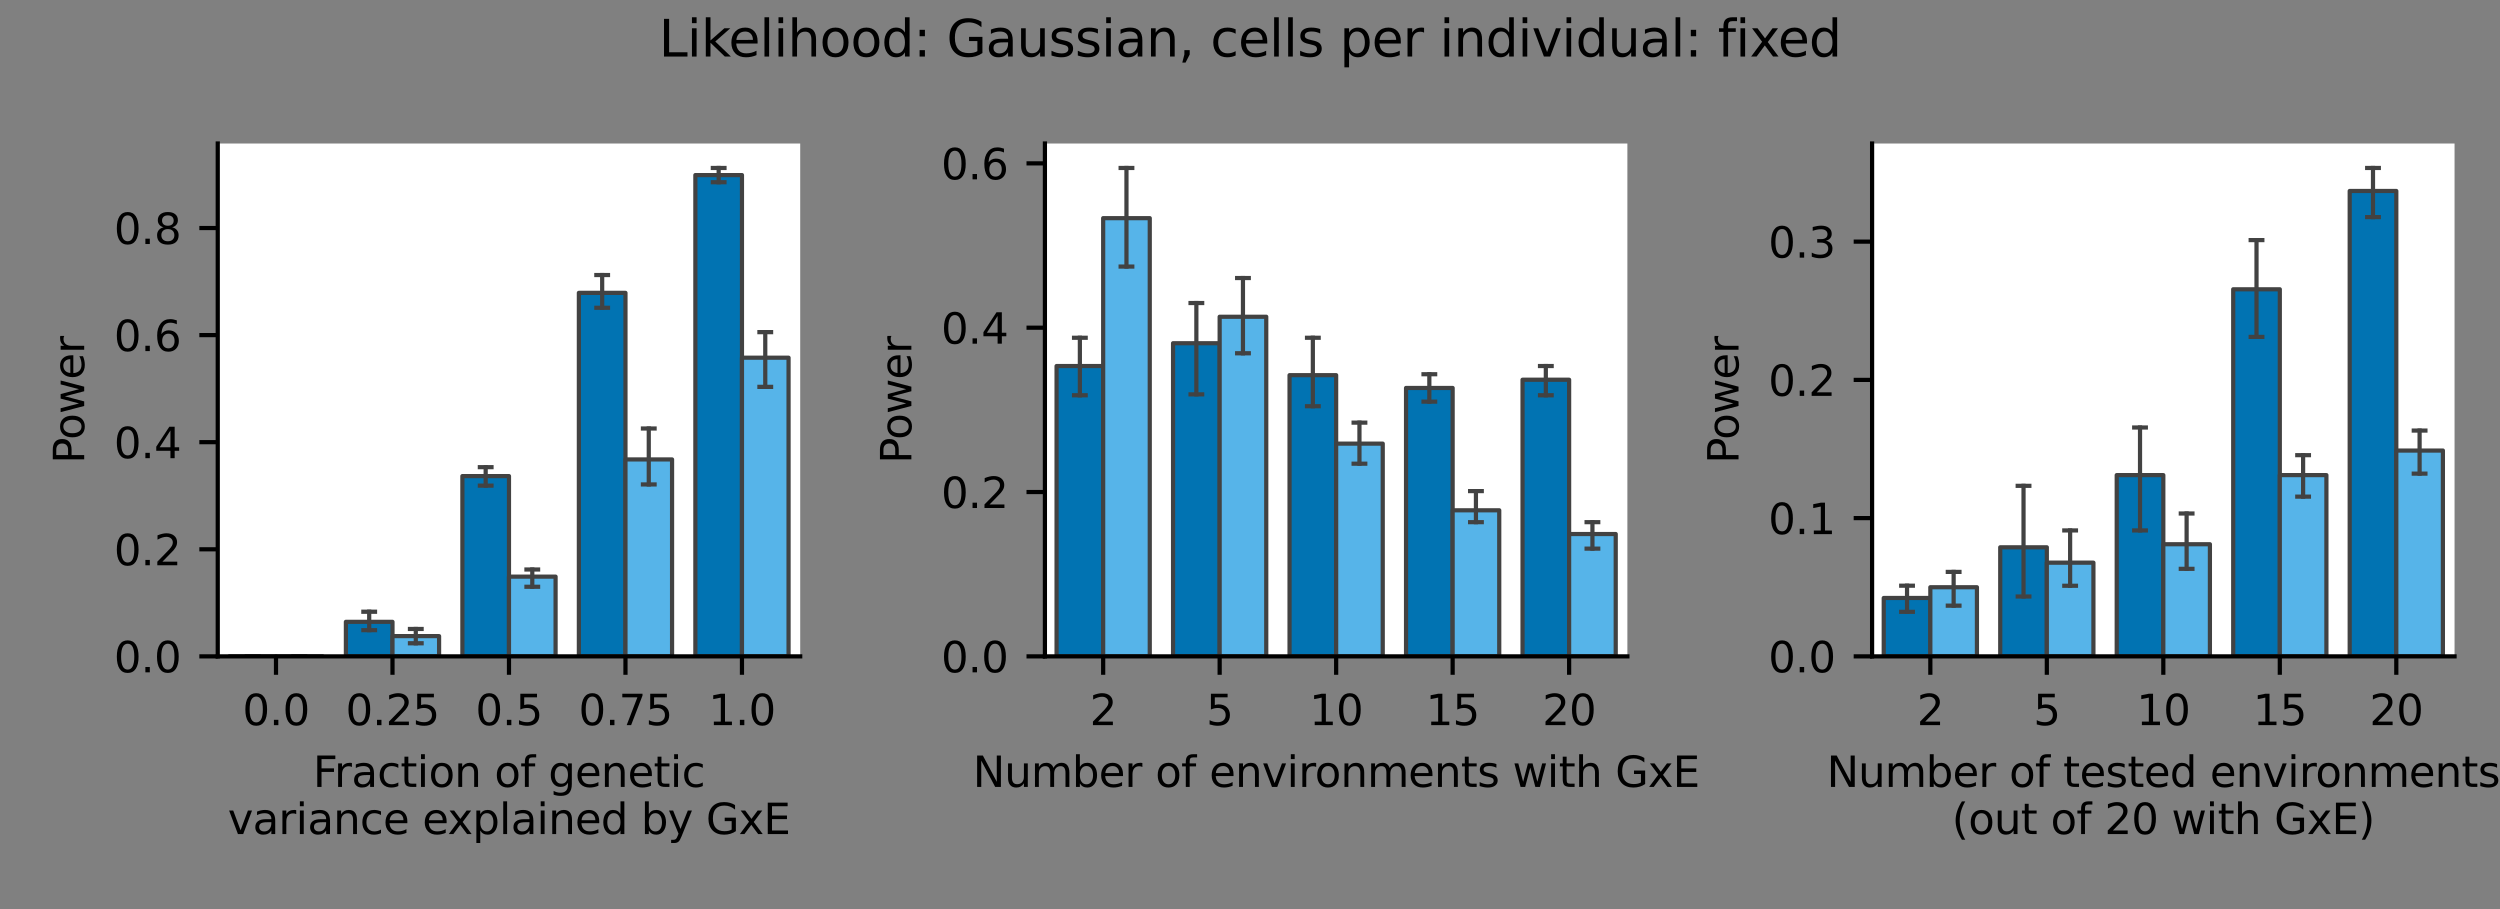 <?xml version="1.0" encoding="utf-8" standalone="no"?>
<!DOCTYPE svg PUBLIC "-//W3C//DTD SVG 1.1//EN"
  "http://www.w3.org/Graphics/SVG/1.1/DTD/svg11.dtd">
<svg height="172.8pt" version="1.1" viewBox="0 0 475.2 172.8" width="475.2pt" xmlns="http://www.w3.org/2000/svg" xmlns:xlink="http://www.w3.org/1999/xlink">
 <rect x="0" y="0" width="475.2" height="172.8" fill="#808080" stroke="none"/>
 <defs>
  <style type="text/css">*{stroke-linecap:butt;stroke-linejoin:round;}</style>
 </defs>
 <g id="figure_1">
  <g id="patch_1">
   <path d="M 0 172.8 
L 475.2 172.8 
L 475.2 0 
L 0 0 
z
" style="fill:none;"/>
  </g>
  <g id="axes_1">
   <g id="patch_2">
    <path d="M 41.39 124.76 
L 152.103 124.76 
L 152.103 27.28 
L 41.39 27.28 
z
" style="fill:#ffffff;"/>
   </g>
   <g id="patch_3">
    <path clip-path="url(#pd54ed4ef99)" d="M 43.604 124.76 
L 52.461 124.76 
L 52.461 124.76 
L 43.604 124.76 
z
" style="fill:#0173b2;stroke:#424242;stroke-linejoin:miter;stroke-width:0.8;"/>
   </g>
   <g id="patch_4">
    <path clip-path="url(#pd54ed4ef99)" d="M 65.747 124.76 
L 74.604 124.76 
L 74.604 118.201 
L 65.747 118.201 
z
" style="fill:#0173b2;stroke:#424242;stroke-linejoin:miter;stroke-width:0.8;"/>
   </g>
   <g id="patch_5">
    <path clip-path="url(#pd54ed4ef99)" d="M 87.89 124.76 
L 96.747 124.76 
L 96.747 90.497 
L 87.89 90.497 
z
" style="fill:#0173b2;stroke:#424242;stroke-linejoin:miter;stroke-width:0.8;"/>
   </g>
   <g id="patch_6">
    <path clip-path="url(#pd54ed4ef99)" d="M 110.032 124.76 
L 118.889 124.76 
L 118.889 55.669 
L 110.032 55.669 
z
" style="fill:#0173b2;stroke:#424242;stroke-linejoin:miter;stroke-width:0.8;"/>
   </g>
   <g id="patch_7">
    <path clip-path="url(#pd54ed4ef99)" d="M 132.175 124.76 
L 141.032 124.76 
L 141.032 33.279 
L 132.175 33.279 
z
" style="fill:#0173b2;stroke:#424242;stroke-linejoin:miter;stroke-width:0.8;"/>
   </g>
   <g id="patch_8">
    <path clip-path="url(#pd54ed4ef99)" d="M 52.461 124.76 
L 61.318 124.76 
L 61.318 124.76 
L 52.461 124.76 
z
" style="fill:#56b4e9;stroke:#424242;stroke-linejoin:miter;stroke-width:0.8;"/>
   </g>
   <g id="patch_9">
    <path clip-path="url(#pd54ed4ef99)" d="M 74.604 124.76 
L 83.461 124.76 
L 83.461 120.915 
L 74.604 120.915 
z
" style="fill:#56b4e9;stroke:#424242;stroke-linejoin:miter;stroke-width:0.8;"/>
   </g>
   <g id="patch_10">
    <path clip-path="url(#pd54ed4ef99)" d="M 96.747 124.76 
L 105.604 124.76 
L 105.604 109.607 
L 96.747 109.607 
z
" style="fill:#56b4e9;stroke:#424242;stroke-linejoin:miter;stroke-width:0.8;"/>
   </g>
   <g id="patch_11">
    <path clip-path="url(#pd54ed4ef99)" d="M 118.889 124.76 
L 127.746 124.76 
L 127.746 87.331 
L 118.889 87.331 
z
" style="fill:#56b4e9;stroke:#424242;stroke-linejoin:miter;stroke-width:0.8;"/>
   </g>
   <g id="patch_12">
    <path clip-path="url(#pd54ed4ef99)" d="M 141.032 124.76 
L 149.889 124.76 
L 149.889 67.994 
L 141.032 67.994 
z
" style="fill:#56b4e9;stroke:#424242;stroke-linejoin:miter;stroke-width:0.8;"/>
   </g>
   <g id="matplotlib.axis_1">
    <g id="xtick_1">
     <g id="line2d_1">
      <defs>
       <path d="M 0 0 
L 0 3.5 
" id="m46aa2ff841" style="stroke:#000000;stroke-width:0.8;"/>
      </defs>
      <g>
       <use style="stroke:#000000;stroke-width:0.8;" x="52.461" xlink:href="#m46aa2ff841" y="124.76"/>
      </g>
     </g>
     <g id="text_1">
      <!-- 0.0 -->
      <g transform="translate(46.1 137.839)scale(0.08 -0.08)">
       <defs>
        <path d="M 2034 4250 
Q 1547 4250 1301 3770 
Q 1056 3291 1056 2328 
Q 1056 1369 1301 889 
Q 1547 409 2034 409 
Q 2525 409 2770 889 
Q 3016 1369 3016 2328 
Q 3016 3291 2770 3770 
Q 2525 4250 2034 4250 
z
M 2034 4750 
Q 2819 4750 3233 4129 
Q 3647 3509 3647 2328 
Q 3647 1150 3233 529 
Q 2819 -91 2034 -91 
Q 1250 -91 836 529 
Q 422 1150 422 2328 
Q 422 3509 836 4129 
Q 1250 4750 2034 4750 
z
" id="DejaVuSans-30" transform="scale(0.016)"/>
        <path d="M 684 794 
L 1344 794 
L 1344 0 
L 684 0 
L 684 794 
z
" id="DejaVuSans-2e" transform="scale(0.016)"/>
       </defs>
       <use xlink:href="#DejaVuSans-30"/>
       <use x="63.623" xlink:href="#DejaVuSans-2e"/>
       <use x="95.41" xlink:href="#DejaVuSans-30"/>
      </g>
     </g>
    </g>
    <g id="xtick_2">
     <g id="line2d_2">
      <g>
       <use style="stroke:#000000;stroke-width:0.8;" x="74.604" xlink:href="#m46aa2ff841" y="124.76"/>
      </g>
     </g>
     <g id="text_2">
      <!-- 0.25 -->
      <g transform="translate(65.698 137.839)scale(0.08 -0.08)">
       <defs>
        <path d="M 1228 531 
L 3431 531 
L 3431 0 
L 469 0 
L 469 531 
Q 828 903 1448 1529 
Q 2069 2156 2228 2338 
Q 2531 2678 2651 2914 
Q 2772 3150 2772 3378 
Q 2772 3750 2511 3984 
Q 2250 4219 1831 4219 
Q 1534 4219 1204 4116 
Q 875 4013 500 3803 
L 500 4441 
Q 881 4594 1212 4672 
Q 1544 4750 1819 4750 
Q 2544 4750 2975 4387 
Q 3406 4025 3406 3419 
Q 3406 3131 3298 2873 
Q 3191 2616 2906 2266 
Q 2828 2175 2409 1742 
Q 1991 1309 1228 531 
z
" id="DejaVuSans-32" transform="scale(0.016)"/>
        <path d="M 691 4666 
L 3169 4666 
L 3169 4134 
L 1269 4134 
L 1269 2991 
Q 1406 3038 1543 3061 
Q 1681 3084 1819 3084 
Q 2600 3084 3056 2656 
Q 3513 2228 3513 1497 
Q 3513 744 3044 326 
Q 2575 -91 1722 -91 
Q 1428 -91 1123 -41 
Q 819 9 494 109 
L 494 744 
Q 775 591 1075 516 
Q 1375 441 1709 441 
Q 2250 441 2565 725 
Q 2881 1009 2881 1497 
Q 2881 1984 2565 2268 
Q 2250 2553 1709 2553 
Q 1456 2553 1204 2497 
Q 953 2441 691 2322 
L 691 4666 
z
" id="DejaVuSans-35" transform="scale(0.016)"/>
       </defs>
       <use xlink:href="#DejaVuSans-30"/>
       <use x="63.623" xlink:href="#DejaVuSans-2e"/>
       <use x="95.41" xlink:href="#DejaVuSans-32"/>
       <use x="159.033" xlink:href="#DejaVuSans-35"/>
      </g>
     </g>
    </g>
    <g id="xtick_3">
     <g id="line2d_3">
      <g>
       <use style="stroke:#000000;stroke-width:0.8;" x="96.747" xlink:href="#m46aa2ff841" y="124.76"/>
      </g>
     </g>
     <g id="text_3">
      <!-- 0.5 -->
      <g transform="translate(90.385 137.839)scale(0.08 -0.08)">
       <use xlink:href="#DejaVuSans-30"/>
       <use x="63.623" xlink:href="#DejaVuSans-2e"/>
       <use x="95.41" xlink:href="#DejaVuSans-35"/>
      </g>
     </g>
    </g>
    <g id="xtick_4">
     <g id="line2d_4">
      <g>
       <use style="stroke:#000000;stroke-width:0.8;" x="118.889" xlink:href="#m46aa2ff841" y="124.76"/>
      </g>
     </g>
     <g id="text_4">
      <!-- 0.75 -->
      <g transform="translate(109.983 137.839)scale(0.08 -0.08)">
       <defs>
        <path d="M 525 4666 
L 3525 4666 
L 3525 4397 
L 1831 0 
L 1172 0 
L 2766 4134 
L 525 4134 
L 525 4666 
z
" id="DejaVuSans-37" transform="scale(0.016)"/>
       </defs>
       <use xlink:href="#DejaVuSans-30"/>
       <use x="63.623" xlink:href="#DejaVuSans-2e"/>
       <use x="95.41" xlink:href="#DejaVuSans-37"/>
       <use x="159.033" xlink:href="#DejaVuSans-35"/>
      </g>
     </g>
    </g>
    <g id="xtick_5">
     <g id="line2d_5">
      <g>
       <use style="stroke:#000000;stroke-width:0.8;" x="141.032" xlink:href="#m46aa2ff841" y="124.76"/>
      </g>
     </g>
     <g id="text_5">
      <!-- 1.0 -->
      <g transform="translate(134.671 137.839)scale(0.08 -0.08)">
       <defs>
        <path d="M 794 531 
L 1825 531 
L 1825 4091 
L 703 3866 
L 703 4441 
L 1819 4666 
L 2450 4666 
L 2450 531 
L 3481 531 
L 3481 0 
L 794 0 
L 794 531 
z
" id="DejaVuSans-31" transform="scale(0.016)"/>
       </defs>
       <use xlink:href="#DejaVuSans-31"/>
       <use x="63.623" xlink:href="#DejaVuSans-2e"/>
       <use x="95.41" xlink:href="#DejaVuSans-30"/>
      </g>
     </g>
    </g>
    <g id="text_6">
     <!-- Fraction of genetic -->
     <g transform="translate(59.505 149.581)scale(0.08 -0.08)">
      <defs>
       <path d="M 628 4666 
L 3309 4666 
L 3309 4134 
L 1259 4134 
L 1259 2759 
L 3109 2759 
L 3109 2228 
L 1259 2228 
L 1259 0 
L 628 0 
L 628 4666 
z
" id="DejaVuSans-46" transform="scale(0.016)"/>
       <path d="M 2631 2963 
Q 2534 3019 2420 3045 
Q 2306 3072 2169 3072 
Q 1681 3072 1420 2755 
Q 1159 2438 1159 1844 
L 1159 0 
L 581 0 
L 581 3500 
L 1159 3500 
L 1159 2956 
Q 1341 3275 1631 3429 
Q 1922 3584 2338 3584 
Q 2397 3584 2469 3576 
Q 2541 3569 2628 3553 
L 2631 2963 
z
" id="DejaVuSans-72" transform="scale(0.016)"/>
       <path d="M 2194 1759 
Q 1497 1759 1228 1600 
Q 959 1441 959 1056 
Q 959 750 1161 570 
Q 1363 391 1709 391 
Q 2188 391 2477 730 
Q 2766 1069 2766 1631 
L 2766 1759 
L 2194 1759 
z
M 3341 1997 
L 3341 0 
L 2766 0 
L 2766 531 
Q 2569 213 2275 61 
Q 1981 -91 1556 -91 
Q 1019 -91 701 211 
Q 384 513 384 1019 
Q 384 1609 779 1909 
Q 1175 2209 1959 2209 
L 2766 2209 
L 2766 2266 
Q 2766 2663 2505 2880 
Q 2244 3097 1772 3097 
Q 1472 3097 1187 3025 
Q 903 2953 641 2809 
L 641 3341 
Q 956 3463 1253 3523 
Q 1550 3584 1831 3584 
Q 2591 3584 2966 3190 
Q 3341 2797 3341 1997 
z
" id="DejaVuSans-61" transform="scale(0.016)"/>
       <path d="M 3122 3366 
L 3122 2828 
Q 2878 2963 2633 3030 
Q 2388 3097 2138 3097 
Q 1578 3097 1268 2742 
Q 959 2388 959 1747 
Q 959 1106 1268 751 
Q 1578 397 2138 397 
Q 2388 397 2633 464 
Q 2878 531 3122 666 
L 3122 134 
Q 2881 22 2623 -34 
Q 2366 -91 2075 -91 
Q 1284 -91 818 406 
Q 353 903 353 1747 
Q 353 2603 823 3093 
Q 1294 3584 2113 3584 
Q 2378 3584 2631 3529 
Q 2884 3475 3122 3366 
z
" id="DejaVuSans-63" transform="scale(0.016)"/>
       <path d="M 1172 4494 
L 1172 3500 
L 2356 3500 
L 2356 3053 
L 1172 3053 
L 1172 1153 
Q 1172 725 1289 603 
Q 1406 481 1766 481 
L 2356 481 
L 2356 0 
L 1766 0 
Q 1100 0 847 248 
Q 594 497 594 1153 
L 594 3053 
L 172 3053 
L 172 3500 
L 594 3500 
L 594 4494 
L 1172 4494 
z
" id="DejaVuSans-74" transform="scale(0.016)"/>
       <path d="M 603 3500 
L 1178 3500 
L 1178 0 
L 603 0 
L 603 3500 
z
M 603 4863 
L 1178 4863 
L 1178 4134 
L 603 4134 
L 603 4863 
z
" id="DejaVuSans-69" transform="scale(0.016)"/>
       <path d="M 1959 3097 
Q 1497 3097 1228 2736 
Q 959 2375 959 1747 
Q 959 1119 1226 758 
Q 1494 397 1959 397 
Q 2419 397 2687 759 
Q 2956 1122 2956 1747 
Q 2956 2369 2687 2733 
Q 2419 3097 1959 3097 
z
M 1959 3584 
Q 2709 3584 3137 3096 
Q 3566 2609 3566 1747 
Q 3566 888 3137 398 
Q 2709 -91 1959 -91 
Q 1206 -91 779 398 
Q 353 888 353 1747 
Q 353 2609 779 3096 
Q 1206 3584 1959 3584 
z
" id="DejaVuSans-6f" transform="scale(0.016)"/>
       <path d="M 3513 2113 
L 3513 0 
L 2938 0 
L 2938 2094 
Q 2938 2591 2744 2837 
Q 2550 3084 2163 3084 
Q 1697 3084 1428 2787 
Q 1159 2491 1159 1978 
L 1159 0 
L 581 0 
L 581 3500 
L 1159 3500 
L 1159 2956 
Q 1366 3272 1645 3428 
Q 1925 3584 2291 3584 
Q 2894 3584 3203 3211 
Q 3513 2838 3513 2113 
z
" id="DejaVuSans-6e" transform="scale(0.016)"/>
       <path id="DejaVuSans-20" transform="scale(0.016)"/>
       <path d="M 2375 4863 
L 2375 4384 
L 1825 4384 
Q 1516 4384 1395 4259 
Q 1275 4134 1275 3809 
L 1275 3500 
L 2222 3500 
L 2222 3053 
L 1275 3053 
L 1275 0 
L 697 0 
L 697 3053 
L 147 3053 
L 147 3500 
L 697 3500 
L 697 3744 
Q 697 4328 969 4595 
Q 1241 4863 1831 4863 
L 2375 4863 
z
" id="DejaVuSans-66" transform="scale(0.016)"/>
       <path d="M 2906 1791 
Q 2906 2416 2648 2759 
Q 2391 3103 1925 3103 
Q 1463 3103 1205 2759 
Q 947 2416 947 1791 
Q 947 1169 1205 825 
Q 1463 481 1925 481 
Q 2391 481 2648 825 
Q 2906 1169 2906 1791 
z
M 3481 434 
Q 3481 -459 3084 -895 
Q 2688 -1331 1869 -1331 
Q 1566 -1331 1297 -1286 
Q 1028 -1241 775 -1147 
L 775 -588 
Q 1028 -725 1275 -790 
Q 1522 -856 1778 -856 
Q 2344 -856 2625 -561 
Q 2906 -266 2906 331 
L 2906 616 
Q 2728 306 2450 153 
Q 2172 0 1784 0 
Q 1141 0 747 490 
Q 353 981 353 1791 
Q 353 2603 747 3093 
Q 1141 3584 1784 3584 
Q 2172 3584 2450 3431 
Q 2728 3278 2906 2969 
L 2906 3500 
L 3481 3500 
L 3481 434 
z
" id="DejaVuSans-67" transform="scale(0.016)"/>
       <path d="M 3597 1894 
L 3597 1613 
L 953 1613 
Q 991 1019 1311 708 
Q 1631 397 2203 397 
Q 2534 397 2845 478 
Q 3156 559 3463 722 
L 3463 178 
Q 3153 47 2828 -22 
Q 2503 -91 2169 -91 
Q 1331 -91 842 396 
Q 353 884 353 1716 
Q 353 2575 817 3079 
Q 1281 3584 2069 3584 
Q 2775 3584 3186 3129 
Q 3597 2675 3597 1894 
z
M 3022 2063 
Q 3016 2534 2758 2815 
Q 2500 3097 2075 3097 
Q 1594 3097 1305 2825 
Q 1016 2553 972 2059 
L 3022 2063 
z
" id="DejaVuSans-65" transform="scale(0.016)"/>
      </defs>
      <use xlink:href="#DejaVuSans-46"/>
      <use x="50.27" xlink:href="#DejaVuSans-72"/>
      <use x="91.383" xlink:href="#DejaVuSans-61"/>
      <use x="152.662" xlink:href="#DejaVuSans-63"/>
      <use x="207.643" xlink:href="#DejaVuSans-74"/>
      <use x="246.852" xlink:href="#DejaVuSans-69"/>
      <use x="274.635" xlink:href="#DejaVuSans-6f"/>
      <use x="335.816" xlink:href="#DejaVuSans-6e"/>
      <use x="399.195" xlink:href="#DejaVuSans-20"/>
      <use x="430.982" xlink:href="#DejaVuSans-6f"/>
      <use x="492.164" xlink:href="#DejaVuSans-66"/>
      <use x="527.369" xlink:href="#DejaVuSans-20"/>
      <use x="559.156" xlink:href="#DejaVuSans-67"/>
      <use x="622.633" xlink:href="#DejaVuSans-65"/>
      <use x="684.156" xlink:href="#DejaVuSans-6e"/>
      <use x="747.535" xlink:href="#DejaVuSans-65"/>
      <use x="809.059" xlink:href="#DejaVuSans-74"/>
      <use x="848.268" xlink:href="#DejaVuSans-69"/>
      <use x="876.051" xlink:href="#DejaVuSans-63"/>
     </g>
     <!-- variance explained by GxE -->
     <g transform="translate(43.303 158.54)scale(0.08 -0.08)">
      <defs>
       <path d="M 191 3500 
L 800 3500 
L 1894 563 
L 2988 3500 
L 3597 3500 
L 2284 0 
L 1503 0 
L 191 3500 
z
" id="DejaVuSans-76" transform="scale(0.016)"/>
       <path d="M 3513 3500 
L 2247 1797 
L 3578 0 
L 2900 0 
L 1881 1375 
L 863 0 
L 184 0 
L 1544 1831 
L 300 3500 
L 978 3500 
L 1906 2253 
L 2834 3500 
L 3513 3500 
z
" id="DejaVuSans-78" transform="scale(0.016)"/>
       <path d="M 1159 525 
L 1159 -1331 
L 581 -1331 
L 581 3500 
L 1159 3500 
L 1159 2969 
Q 1341 3281 1617 3432 
Q 1894 3584 2278 3584 
Q 2916 3584 3314 3078 
Q 3713 2572 3713 1747 
Q 3713 922 3314 415 
Q 2916 -91 2278 -91 
Q 1894 -91 1617 61 
Q 1341 213 1159 525 
z
M 3116 1747 
Q 3116 2381 2855 2742 
Q 2594 3103 2138 3103 
Q 1681 3103 1420 2742 
Q 1159 2381 1159 1747 
Q 1159 1113 1420 752 
Q 1681 391 2138 391 
Q 2594 391 2855 752 
Q 3116 1113 3116 1747 
z
" id="DejaVuSans-70" transform="scale(0.016)"/>
       <path d="M 603 4863 
L 1178 4863 
L 1178 0 
L 603 0 
L 603 4863 
z
" id="DejaVuSans-6c" transform="scale(0.016)"/>
       <path d="M 2906 2969 
L 2906 4863 
L 3481 4863 
L 3481 0 
L 2906 0 
L 2906 525 
Q 2725 213 2448 61 
Q 2172 -91 1784 -91 
Q 1150 -91 751 415 
Q 353 922 353 1747 
Q 353 2572 751 3078 
Q 1150 3584 1784 3584 
Q 2172 3584 2448 3432 
Q 2725 3281 2906 2969 
z
M 947 1747 
Q 947 1113 1208 752 
Q 1469 391 1925 391 
Q 2381 391 2643 752 
Q 2906 1113 2906 1747 
Q 2906 2381 2643 2742 
Q 2381 3103 1925 3103 
Q 1469 3103 1208 2742 
Q 947 2381 947 1747 
z
" id="DejaVuSans-64" transform="scale(0.016)"/>
       <path d="M 3116 1747 
Q 3116 2381 2855 2742 
Q 2594 3103 2138 3103 
Q 1681 3103 1420 2742 
Q 1159 2381 1159 1747 
Q 1159 1113 1420 752 
Q 1681 391 2138 391 
Q 2594 391 2855 752 
Q 3116 1113 3116 1747 
z
M 1159 2969 
Q 1341 3281 1617 3432 
Q 1894 3584 2278 3584 
Q 2916 3584 3314 3078 
Q 3713 2572 3713 1747 
Q 3713 922 3314 415 
Q 2916 -91 2278 -91 
Q 1894 -91 1617 61 
Q 1341 213 1159 525 
L 1159 0 
L 581 0 
L 581 4863 
L 1159 4863 
L 1159 2969 
z
" id="DejaVuSans-62" transform="scale(0.016)"/>
       <path d="M 2059 -325 
Q 1816 -950 1584 -1140 
Q 1353 -1331 966 -1331 
L 506 -1331 
L 506 -850 
L 844 -850 
Q 1081 -850 1212 -737 
Q 1344 -625 1503 -206 
L 1606 56 
L 191 3500 
L 800 3500 
L 1894 763 
L 2988 3500 
L 3597 3500 
L 2059 -325 
z
" id="DejaVuSans-79" transform="scale(0.016)"/>
       <path d="M 3809 666 
L 3809 1919 
L 2778 1919 
L 2778 2438 
L 4434 2438 
L 4434 434 
Q 4069 175 3628 42 
Q 3188 -91 2688 -91 
Q 1594 -91 976 548 
Q 359 1188 359 2328 
Q 359 3472 976 4111 
Q 1594 4750 2688 4750 
Q 3144 4750 3555 4637 
Q 3966 4525 4313 4306 
L 4313 3634 
Q 3963 3931 3569 4081 
Q 3175 4231 2741 4231 
Q 1884 4231 1454 3753 
Q 1025 3275 1025 2328 
Q 1025 1384 1454 906 
Q 1884 428 2741 428 
Q 3075 428 3337 486 
Q 3600 544 3809 666 
z
" id="DejaVuSans-47" transform="scale(0.016)"/>
       <path d="M 628 4666 
L 3578 4666 
L 3578 4134 
L 1259 4134 
L 1259 2753 
L 3481 2753 
L 3481 2222 
L 1259 2222 
L 1259 531 
L 3634 531 
L 3634 0 
L 628 0 
L 628 4666 
z
" id="DejaVuSans-45" transform="scale(0.016)"/>
      </defs>
      <use xlink:href="#DejaVuSans-76"/>
      <use x="59.18" xlink:href="#DejaVuSans-61"/>
      <use x="120.459" xlink:href="#DejaVuSans-72"/>
      <use x="161.572" xlink:href="#DejaVuSans-69"/>
      <use x="189.355" xlink:href="#DejaVuSans-61"/>
      <use x="250.635" xlink:href="#DejaVuSans-6e"/>
      <use x="314.014" xlink:href="#DejaVuSans-63"/>
      <use x="368.994" xlink:href="#DejaVuSans-65"/>
      <use x="430.518" xlink:href="#DejaVuSans-20"/>
      <use x="462.305" xlink:href="#DejaVuSans-65"/>
      <use x="522.078" xlink:href="#DejaVuSans-78"/>
      <use x="581.258" xlink:href="#DejaVuSans-70"/>
      <use x="644.734" xlink:href="#DejaVuSans-6c"/>
      <use x="672.518" xlink:href="#DejaVuSans-61"/>
      <use x="733.797" xlink:href="#DejaVuSans-69"/>
      <use x="761.58" xlink:href="#DejaVuSans-6e"/>
      <use x="824.959" xlink:href="#DejaVuSans-65"/>
      <use x="886.482" xlink:href="#DejaVuSans-64"/>
      <use x="949.959" xlink:href="#DejaVuSans-20"/>
      <use x="981.746" xlink:href="#DejaVuSans-62"/>
      <use x="1045.223" xlink:href="#DejaVuSans-79"/>
      <use x="1104.402" xlink:href="#DejaVuSans-20"/>
      <use x="1136.189" xlink:href="#DejaVuSans-47"/>
      <use x="1213.68" xlink:href="#DejaVuSans-78"/>
      <use x="1272.859" xlink:href="#DejaVuSans-45"/>
     </g>
    </g>
   </g>
   <g id="matplotlib.axis_2">
    <g id="ytick_1">
     <g id="line2d_6">
      <defs>
       <path d="M 0 0 
L -3.5 0 
" id="m261d29f336" style="stroke:#000000;stroke-width:0.8;"/>
      </defs>
      <g>
       <use style="stroke:#000000;stroke-width:0.8;" x="41.39" xlink:href="#m261d29f336" y="124.76"/>
      </g>
     </g>
     <g id="text_7">
      <!-- 0.0 -->
      <g transform="translate(21.668 127.799)scale(0.08 -0.08)">
       <use xlink:href="#DejaVuSans-30"/>
       <use x="63.623" xlink:href="#DejaVuSans-2e"/>
       <use x="95.41" xlink:href="#DejaVuSans-30"/>
      </g>
     </g>
    </g>
    <g id="ytick_2">
     <g id="line2d_7">
      <g>
       <use style="stroke:#000000;stroke-width:0.8;" x="41.39" xlink:href="#m261d29f336" y="104.406"/>
      </g>
     </g>
     <g id="text_8">
      <!-- 0.2 -->
      <g transform="translate(21.668 107.445)scale(0.08 -0.08)">
       <use xlink:href="#DejaVuSans-30"/>
       <use x="63.623" xlink:href="#DejaVuSans-2e"/>
       <use x="95.41" xlink:href="#DejaVuSans-32"/>
      </g>
     </g>
    </g>
    <g id="ytick_3">
     <g id="line2d_8">
      <g>
       <use style="stroke:#000000;stroke-width:0.8;" x="41.39" xlink:href="#m261d29f336" y="84.051"/>
      </g>
     </g>
     <g id="text_9">
      <!-- 0.4 -->
      <g transform="translate(21.668 87.091)scale(0.08 -0.08)">
       <defs>
        <path d="M 2419 4116 
L 825 1625 
L 2419 1625 
L 2419 4116 
z
M 2253 4666 
L 3047 4666 
L 3047 1625 
L 3713 1625 
L 3713 1100 
L 3047 1100 
L 3047 0 
L 2419 0 
L 2419 1100 
L 313 1100 
L 313 1709 
L 2253 4666 
z
" id="DejaVuSans-34" transform="scale(0.016)"/>
       </defs>
       <use xlink:href="#DejaVuSans-30"/>
       <use x="63.623" xlink:href="#DejaVuSans-2e"/>
       <use x="95.41" xlink:href="#DejaVuSans-34"/>
      </g>
     </g>
    </g>
    <g id="ytick_4">
     <g id="line2d_9">
      <g>
       <use style="stroke:#000000;stroke-width:0.8;" x="41.39" xlink:href="#m261d29f336" y="63.697"/>
      </g>
     </g>
     <g id="text_10">
      <!-- 0.6 -->
      <g transform="translate(21.668 66.737)scale(0.08 -0.08)">
       <defs>
        <path d="M 2113 2584 
Q 1688 2584 1439 2293 
Q 1191 2003 1191 1497 
Q 1191 994 1439 701 
Q 1688 409 2113 409 
Q 2538 409 2786 701 
Q 3034 994 3034 1497 
Q 3034 2003 2786 2293 
Q 2538 2584 2113 2584 
z
M 3366 4563 
L 3366 3988 
Q 3128 4100 2886 4159 
Q 2644 4219 2406 4219 
Q 1781 4219 1451 3797 
Q 1122 3375 1075 2522 
Q 1259 2794 1537 2939 
Q 1816 3084 2150 3084 
Q 2853 3084 3261 2657 
Q 3669 2231 3669 1497 
Q 3669 778 3244 343 
Q 2819 -91 2113 -91 
Q 1303 -91 875 529 
Q 447 1150 447 2328 
Q 447 3434 972 4092 
Q 1497 4750 2381 4750 
Q 2619 4750 2861 4703 
Q 3103 4656 3366 4563 
z
" id="DejaVuSans-36" transform="scale(0.016)"/>
       </defs>
       <use xlink:href="#DejaVuSans-30"/>
       <use x="63.623" xlink:href="#DejaVuSans-2e"/>
       <use x="95.41" xlink:href="#DejaVuSans-36"/>
      </g>
     </g>
    </g>
    <g id="ytick_5">
     <g id="line2d_10">
      <g>
       <use style="stroke:#000000;stroke-width:0.8;" x="41.39" xlink:href="#m261d29f336" y="43.343"/>
      </g>
     </g>
     <g id="text_11">
      <!-- 0.8 -->
      <g transform="translate(21.668 46.382)scale(0.08 -0.08)">
       <defs>
        <path d="M 2034 2216 
Q 1584 2216 1326 1975 
Q 1069 1734 1069 1313 
Q 1069 891 1326 650 
Q 1584 409 2034 409 
Q 2484 409 2743 651 
Q 3003 894 3003 1313 
Q 3003 1734 2745 1975 
Q 2488 2216 2034 2216 
z
M 1403 2484 
Q 997 2584 770 2862 
Q 544 3141 544 3541 
Q 544 4100 942 4425 
Q 1341 4750 2034 4750 
Q 2731 4750 3128 4425 
Q 3525 4100 3525 3541 
Q 3525 3141 3298 2862 
Q 3072 2584 2669 2484 
Q 3125 2378 3379 2068 
Q 3634 1759 3634 1313 
Q 3634 634 3220 271 
Q 2806 -91 2034 -91 
Q 1263 -91 848 271 
Q 434 634 434 1313 
Q 434 1759 690 2068 
Q 947 2378 1403 2484 
z
M 1172 3481 
Q 1172 3119 1398 2916 
Q 1625 2713 2034 2713 
Q 2441 2713 2670 2916 
Q 2900 3119 2900 3481 
Q 2900 3844 2670 4047 
Q 2441 4250 2034 4250 
Q 1625 4250 1398 4047 
Q 1172 3844 1172 3481 
z
" id="DejaVuSans-38" transform="scale(0.016)"/>
       </defs>
       <use xlink:href="#DejaVuSans-30"/>
       <use x="63.623" xlink:href="#DejaVuSans-2e"/>
       <use x="95.41" xlink:href="#DejaVuSans-38"/>
      </g>
     </g>
    </g>
    <g id="text_12">
     <!-- Power -->
     <g transform="translate(16.004 88.111)rotate(-90)scale(0.08 -0.08)">
      <defs>
       <path d="M 1259 4147 
L 1259 2394 
L 2053 2394 
Q 2494 2394 2734 2622 
Q 2975 2850 2975 3272 
Q 2975 3691 2734 3919 
Q 2494 4147 2053 4147 
L 1259 4147 
z
M 628 4666 
L 2053 4666 
Q 2838 4666 3239 4311 
Q 3641 3956 3641 3272 
Q 3641 2581 3239 2228 
Q 2838 1875 2053 1875 
L 1259 1875 
L 1259 0 
L 628 0 
L 628 4666 
z
" id="DejaVuSans-50" transform="scale(0.016)"/>
       <path d="M 269 3500 
L 844 3500 
L 1563 769 
L 2278 3500 
L 2956 3500 
L 3675 769 
L 4391 3500 
L 4966 3500 
L 4050 0 
L 3372 0 
L 2619 2869 
L 1863 0 
L 1184 0 
L 269 3500 
z
" id="DejaVuSans-77" transform="scale(0.016)"/>
      </defs>
      <use xlink:href="#DejaVuSans-50"/>
      <use x="56.678" xlink:href="#DejaVuSans-6f"/>
      <use x="117.859" xlink:href="#DejaVuSans-77"/>
      <use x="199.646" xlink:href="#DejaVuSans-65"/>
      <use x="261.17" xlink:href="#DejaVuSans-72"/>
     </g>
    </g>
   </g>
   <g id="line2d_11">
    <path clip-path="url(#pd54ed4ef99)" d="M 48.033 124.76 
L 48.033 124.76 
" style="fill:none;stroke:#424242;stroke-linecap:square;stroke-width:0.8;"/>
   </g>
   <g id="line2d_12">
    <path clip-path="url(#pd54ed4ef99)" d="M 46.926 124.76 
L 49.14 124.76 
" style="fill:none;stroke:#424242;stroke-linecap:square;stroke-width:0.8;"/>
   </g>
   <g id="line2d_13">
    <path clip-path="url(#pd54ed4ef99)" d="M 46.926 124.76 
L 49.14 124.76 
" style="fill:none;stroke:#424242;stroke-linecap:square;stroke-width:0.8;"/>
   </g>
   <g id="line2d_14">
    <path clip-path="url(#pd54ed4ef99)" d="M 70.175 119.785 
L 70.175 116.279 
" style="fill:none;stroke:#424242;stroke-linecap:square;stroke-width:0.8;"/>
   </g>
   <g id="line2d_15">
    <path clip-path="url(#pd54ed4ef99)" d="M 69.068 119.785 
L 71.283 119.785 
" style="fill:none;stroke:#424242;stroke-linecap:square;stroke-width:0.8;"/>
   </g>
   <g id="line2d_16">
    <path clip-path="url(#pd54ed4ef99)" d="M 69.068 116.279 
L 71.283 116.279 
" style="fill:none;stroke:#424242;stroke-linecap:square;stroke-width:0.8;"/>
   </g>
   <g id="line2d_17">
    <path clip-path="url(#pd54ed4ef99)" d="M 92.318 92.306 
L 92.318 88.801 
" style="fill:none;stroke:#424242;stroke-linecap:square;stroke-width:0.8;"/>
   </g>
   <g id="line2d_18">
    <path clip-path="url(#pd54ed4ef99)" d="M 91.211 92.306 
L 93.425 92.306 
" style="fill:none;stroke:#424242;stroke-linecap:square;stroke-width:0.8;"/>
   </g>
   <g id="line2d_19">
    <path clip-path="url(#pd54ed4ef99)" d="M 91.211 88.801 
L 93.425 88.801 
" style="fill:none;stroke:#424242;stroke-linecap:square;stroke-width:0.8;"/>
   </g>
   <g id="line2d_20">
    <path clip-path="url(#pd54ed4ef99)" d="M 114.461 58.496 
L 114.461 52.276 
" style="fill:none;stroke:#424242;stroke-linecap:square;stroke-width:0.8;"/>
   </g>
   <g id="line2d_21">
    <path clip-path="url(#pd54ed4ef99)" d="M 113.354 58.496 
L 115.568 58.496 
" style="fill:none;stroke:#424242;stroke-linecap:square;stroke-width:0.8;"/>
   </g>
   <g id="line2d_22">
    <path clip-path="url(#pd54ed4ef99)" d="M 113.354 52.276 
L 115.568 52.276 
" style="fill:none;stroke:#424242;stroke-linecap:square;stroke-width:0.8;"/>
   </g>
   <g id="line2d_23">
    <path clip-path="url(#pd54ed4ef99)" d="M 136.603 34.636 
L 136.603 31.922 
" style="fill:none;stroke:#424242;stroke-linecap:square;stroke-width:0.8;"/>
   </g>
   <g id="line2d_24">
    <path clip-path="url(#pd54ed4ef99)" d="M 135.496 34.636 
L 137.711 34.636 
" style="fill:none;stroke:#424242;stroke-linecap:square;stroke-width:0.8;"/>
   </g>
   <g id="line2d_25">
    <path clip-path="url(#pd54ed4ef99)" d="M 135.496 31.922 
L 137.711 31.922 
" style="fill:none;stroke:#424242;stroke-linecap:square;stroke-width:0.8;"/>
   </g>
   <g id="line2d_26">
    <path clip-path="url(#pd54ed4ef99)" d="M 56.89 124.76 
L 56.89 124.76 
" style="fill:none;stroke:#424242;stroke-linecap:square;stroke-width:0.8;"/>
   </g>
   <g id="line2d_27">
    <path clip-path="url(#pd54ed4ef99)" d="M 55.783 124.76 
L 57.997 124.76 
" style="fill:none;stroke:#424242;stroke-linecap:square;stroke-width:0.8;"/>
   </g>
   <g id="line2d_28">
    <path clip-path="url(#pd54ed4ef99)" d="M 55.783 124.76 
L 57.997 124.76 
" style="fill:none;stroke:#424242;stroke-linecap:square;stroke-width:0.8;"/>
   </g>
   <g id="line2d_29">
    <path clip-path="url(#pd54ed4ef99)" d="M 79.033 122.272 
L 79.033 119.558 
" style="fill:none;stroke:#424242;stroke-linecap:square;stroke-width:0.8;"/>
   </g>
   <g id="line2d_30">
    <path clip-path="url(#pd54ed4ef99)" d="M 77.925 122.272 
L 80.14 122.272 
" style="fill:none;stroke:#424242;stroke-linecap:square;stroke-width:0.8;"/>
   </g>
   <g id="line2d_31">
    <path clip-path="url(#pd54ed4ef99)" d="M 77.925 119.558 
L 80.14 119.558 
" style="fill:none;stroke:#424242;stroke-linecap:square;stroke-width:0.8;"/>
   </g>
   <g id="line2d_32">
    <path clip-path="url(#pd54ed4ef99)" d="M 101.175 111.53 
L 101.175 108.248 
" style="fill:none;stroke:#424242;stroke-linecap:square;stroke-width:0.8;"/>
   </g>
   <g id="line2d_33">
    <path clip-path="url(#pd54ed4ef99)" d="M 100.068 111.53 
L 102.282 111.53 
" style="fill:none;stroke:#424242;stroke-linecap:square;stroke-width:0.8;"/>
   </g>
   <g id="line2d_34">
    <path clip-path="url(#pd54ed4ef99)" d="M 100.068 108.248 
L 102.282 108.248 
" style="fill:none;stroke:#424242;stroke-linecap:square;stroke-width:0.8;"/>
   </g>
   <g id="line2d_35">
    <path clip-path="url(#pd54ed4ef99)" d="M 123.318 92.08 
L 123.318 81.451 
" style="fill:none;stroke:#424242;stroke-linecap:square;stroke-width:0.8;"/>
   </g>
   <g id="line2d_36">
    <path clip-path="url(#pd54ed4ef99)" d="M 122.211 92.08 
L 124.425 92.08 
" style="fill:none;stroke:#424242;stroke-linecap:square;stroke-width:0.8;"/>
   </g>
   <g id="line2d_37">
    <path clip-path="url(#pd54ed4ef99)" d="M 122.211 81.451 
L 124.425 81.451 
" style="fill:none;stroke:#424242;stroke-linecap:square;stroke-width:0.8;"/>
   </g>
   <g id="line2d_38">
    <path clip-path="url(#pd54ed4ef99)" d="M 145.461 73.535 
L 145.461 63.132 
" style="fill:none;stroke:#424242;stroke-linecap:square;stroke-width:0.8;"/>
   </g>
   <g id="line2d_39">
    <path clip-path="url(#pd54ed4ef99)" d="M 144.353 73.535 
L 146.568 73.535 
" style="fill:none;stroke:#424242;stroke-linecap:square;stroke-width:0.8;"/>
   </g>
   <g id="line2d_40">
    <path clip-path="url(#pd54ed4ef99)" d="M 144.353 63.132 
L 146.568 63.132 
" style="fill:none;stroke:#424242;stroke-linecap:square;stroke-width:0.8;"/>
   </g>
   <g id="patch_13">
    <path d="M 41.39 124.76 
L 41.39 27.28 
" style="fill:none;stroke:#000000;stroke-linecap:square;stroke-linejoin:miter;stroke-width:0.8;"/>
   </g>
   <g id="patch_14">
    <path d="M 41.39 124.76 
L 152.103 124.76 
" style="fill:none;stroke:#000000;stroke-linecap:square;stroke-linejoin:miter;stroke-width:0.8;"/>
   </g>
  </g>
  <g id="axes_2">
   <g id="patch_15">
    <path d="M 198.618 124.76 
L 309.332 124.76 
L 309.332 27.28 
L 198.618 27.28 
z
" style="fill:#ffffff;"/>
   </g>
   <g id="patch_16">
    <path clip-path="url(#pcad9970855)" d="M 200.833 124.76 
L 209.69 124.76 
L 209.69 69.578 
L 200.833 69.578 
z
" style="fill:#0173b2;stroke:#424242;stroke-linejoin:miter;stroke-width:0.8;"/>
   </g>
   <g id="patch_17">
    <path clip-path="url(#pcad9970855)" d="M 222.975 124.76 
L 231.832 124.76 
L 231.832 65.24 
L 222.975 65.24 
z
" style="fill:#0173b2;stroke:#424242;stroke-linejoin:miter;stroke-width:0.8;"/>
   </g>
   <g id="patch_18">
    <path clip-path="url(#pcad9970855)" d="M 245.118 124.76 
L 253.975 124.76 
L 253.975 71.313 
L 245.118 71.313 
z
" style="fill:#0173b2;stroke:#424242;stroke-linejoin:miter;stroke-width:0.8;"/>
   </g>
   <g id="patch_19">
    <path clip-path="url(#pcad9970855)" d="M 267.261 124.76 
L 276.118 124.76 
L 276.118 73.742 
L 267.261 73.742 
z
" style="fill:#0173b2;stroke:#424242;stroke-linejoin:miter;stroke-width:0.8;"/>
   </g>
   <g id="patch_20">
    <path clip-path="url(#pcad9970855)" d="M 289.403 124.76 
L 298.26 124.76 
L 298.26 72.181 
L 289.403 72.181 
z
" style="fill:#0173b2;stroke:#424242;stroke-linejoin:miter;stroke-width:0.8;"/>
   </g>
   <g id="patch_21">
    <path clip-path="url(#pcad9970855)" d="M 209.69 124.76 
L 218.547 124.76 
L 218.547 41.466 
L 209.69 41.466 
z
" style="fill:#56b4e9;stroke:#424242;stroke-linejoin:miter;stroke-width:0.8;"/>
   </g>
   <g id="patch_22">
    <path clip-path="url(#pcad9970855)" d="M 231.832 124.76 
L 240.689 124.76 
L 240.689 60.207 
L 231.832 60.207 
z
" style="fill:#56b4e9;stroke:#424242;stroke-linejoin:miter;stroke-width:0.8;"/>
   </g>
   <g id="patch_23">
    <path clip-path="url(#pcad9970855)" d="M 253.975 124.76 
L 262.832 124.76 
L 262.832 84.328 
L 253.975 84.328 
z
" style="fill:#56b4e9;stroke:#424242;stroke-linejoin:miter;stroke-width:0.8;"/>
   </g>
   <g id="patch_24">
    <path clip-path="url(#pcad9970855)" d="M 276.118 124.76 
L 284.975 124.76 
L 284.975 96.995 
L 276.118 96.995 
z
" style="fill:#56b4e9;stroke:#424242;stroke-linejoin:miter;stroke-width:0.8;"/>
   </g>
   <g id="patch_25">
    <path clip-path="url(#pcad9970855)" d="M 298.26 124.76 
L 307.117 124.76 
L 307.117 101.507 
L 298.26 101.507 
z
" style="fill:#56b4e9;stroke:#424242;stroke-linejoin:miter;stroke-width:0.8;"/>
   </g>
   <g id="matplotlib.axis_3">
    <g id="xtick_6">
     <g id="line2d_41">
      <g>
       <use style="stroke:#000000;stroke-width:0.8;" x="209.69" xlink:href="#m46aa2ff841" y="124.76"/>
      </g>
     </g>
     <g id="text_13">
      <!-- 2 -->
      <g transform="translate(207.145 137.839)scale(0.08 -0.08)">
       <use xlink:href="#DejaVuSans-32"/>
      </g>
     </g>
    </g>
    <g id="xtick_7">
     <g id="line2d_42">
      <g>
       <use style="stroke:#000000;stroke-width:0.8;" x="231.832" xlink:href="#m46aa2ff841" y="124.76"/>
      </g>
     </g>
     <g id="text_14">
      <!-- 5 -->
      <g transform="translate(229.287 137.839)scale(0.08 -0.08)">
       <use xlink:href="#DejaVuSans-35"/>
      </g>
     </g>
    </g>
    <g id="xtick_8">
     <g id="line2d_43">
      <g>
       <use style="stroke:#000000;stroke-width:0.8;" x="253.975" xlink:href="#m46aa2ff841" y="124.76"/>
      </g>
     </g>
     <g id="text_15">
      <!-- 10 -->
      <g transform="translate(248.885 137.839)scale(0.08 -0.08)">
       <use xlink:href="#DejaVuSans-31"/>
       <use x="63.623" xlink:href="#DejaVuSans-30"/>
      </g>
     </g>
    </g>
    <g id="xtick_9">
     <g id="line2d_44">
      <g>
       <use style="stroke:#000000;stroke-width:0.8;" x="276.118" xlink:href="#m46aa2ff841" y="124.76"/>
      </g>
     </g>
     <g id="text_16">
      <!-- 15 -->
      <g transform="translate(271.028 137.839)scale(0.08 -0.08)">
       <use xlink:href="#DejaVuSans-31"/>
       <use x="63.623" xlink:href="#DejaVuSans-35"/>
      </g>
     </g>
    </g>
    <g id="xtick_10">
     <g id="line2d_45">
      <g>
       <use style="stroke:#000000;stroke-width:0.8;" x="298.26" xlink:href="#m46aa2ff841" y="124.76"/>
      </g>
     </g>
     <g id="text_17">
      <!-- 20 -->
      <g transform="translate(293.17 137.839)scale(0.08 -0.08)">
       <use xlink:href="#DejaVuSans-32"/>
       <use x="63.623" xlink:href="#DejaVuSans-30"/>
      </g>
     </g>
    </g>
    <g id="text_18">
     <!-- Number of environments with GxE -->
     <g transform="translate(184.929 149.581)scale(0.08 -0.08)">
      <defs>
       <path d="M 628 4666 
L 1478 4666 
L 3547 763 
L 3547 4666 
L 4159 4666 
L 4159 0 
L 3309 0 
L 1241 3903 
L 1241 0 
L 628 0 
L 628 4666 
z
" id="DejaVuSans-4e" transform="scale(0.016)"/>
       <path d="M 544 1381 
L 544 3500 
L 1119 3500 
L 1119 1403 
Q 1119 906 1312 657 
Q 1506 409 1894 409 
Q 2359 409 2629 706 
Q 2900 1003 2900 1516 
L 2900 3500 
L 3475 3500 
L 3475 0 
L 2900 0 
L 2900 538 
Q 2691 219 2414 64 
Q 2138 -91 1772 -91 
Q 1169 -91 856 284 
Q 544 659 544 1381 
z
M 1991 3584 
L 1991 3584 
z
" id="DejaVuSans-75" transform="scale(0.016)"/>
       <path d="M 3328 2828 
Q 3544 3216 3844 3400 
Q 4144 3584 4550 3584 
Q 5097 3584 5394 3201 
Q 5691 2819 5691 2113 
L 5691 0 
L 5113 0 
L 5113 2094 
Q 5113 2597 4934 2840 
Q 4756 3084 4391 3084 
Q 3944 3084 3684 2787 
Q 3425 2491 3425 1978 
L 3425 0 
L 2847 0 
L 2847 2094 
Q 2847 2600 2669 2842 
Q 2491 3084 2119 3084 
Q 1678 3084 1418 2786 
Q 1159 2488 1159 1978 
L 1159 0 
L 581 0 
L 581 3500 
L 1159 3500 
L 1159 2956 
Q 1356 3278 1631 3431 
Q 1906 3584 2284 3584 
Q 2666 3584 2933 3390 
Q 3200 3197 3328 2828 
z
" id="DejaVuSans-6d" transform="scale(0.016)"/>
       <path d="M 2834 3397 
L 2834 2853 
Q 2591 2978 2328 3040 
Q 2066 3103 1784 3103 
Q 1356 3103 1142 2972 
Q 928 2841 928 2578 
Q 928 2378 1081 2264 
Q 1234 2150 1697 2047 
L 1894 2003 
Q 2506 1872 2764 1633 
Q 3022 1394 3022 966 
Q 3022 478 2636 193 
Q 2250 -91 1575 -91 
Q 1294 -91 989 -36 
Q 684 19 347 128 
L 347 722 
Q 666 556 975 473 
Q 1284 391 1588 391 
Q 1994 391 2212 530 
Q 2431 669 2431 922 
Q 2431 1156 2273 1281 
Q 2116 1406 1581 1522 
L 1381 1569 
Q 847 1681 609 1914 
Q 372 2147 372 2553 
Q 372 3047 722 3315 
Q 1072 3584 1716 3584 
Q 2034 3584 2315 3537 
Q 2597 3491 2834 3397 
z
" id="DejaVuSans-73" transform="scale(0.016)"/>
       <path d="M 3513 2113 
L 3513 0 
L 2938 0 
L 2938 2094 
Q 2938 2591 2744 2837 
Q 2550 3084 2163 3084 
Q 1697 3084 1428 2787 
Q 1159 2491 1159 1978 
L 1159 0 
L 581 0 
L 581 4863 
L 1159 4863 
L 1159 2956 
Q 1366 3272 1645 3428 
Q 1925 3584 2291 3584 
Q 2894 3584 3203 3211 
Q 3513 2838 3513 2113 
z
" id="DejaVuSans-68" transform="scale(0.016)"/>
      </defs>
      <use xlink:href="#DejaVuSans-4e"/>
      <use x="74.805" xlink:href="#DejaVuSans-75"/>
      <use x="138.184" xlink:href="#DejaVuSans-6d"/>
      <use x="235.596" xlink:href="#DejaVuSans-62"/>
      <use x="299.072" xlink:href="#DejaVuSans-65"/>
      <use x="360.596" xlink:href="#DejaVuSans-72"/>
      <use x="401.709" xlink:href="#DejaVuSans-20"/>
      <use x="433.496" xlink:href="#DejaVuSans-6f"/>
      <use x="494.678" xlink:href="#DejaVuSans-66"/>
      <use x="529.883" xlink:href="#DejaVuSans-20"/>
      <use x="561.67" xlink:href="#DejaVuSans-65"/>
      <use x="623.193" xlink:href="#DejaVuSans-6e"/>
      <use x="686.572" xlink:href="#DejaVuSans-76"/>
      <use x="745.752" xlink:href="#DejaVuSans-69"/>
      <use x="773.535" xlink:href="#DejaVuSans-72"/>
      <use x="812.398" xlink:href="#DejaVuSans-6f"/>
      <use x="873.58" xlink:href="#DejaVuSans-6e"/>
      <use x="936.959" xlink:href="#DejaVuSans-6d"/>
      <use x="1034.371" xlink:href="#DejaVuSans-65"/>
      <use x="1095.895" xlink:href="#DejaVuSans-6e"/>
      <use x="1159.273" xlink:href="#DejaVuSans-74"/>
      <use x="1198.482" xlink:href="#DejaVuSans-73"/>
      <use x="1250.582" xlink:href="#DejaVuSans-20"/>
      <use x="1282.369" xlink:href="#DejaVuSans-77"/>
      <use x="1364.156" xlink:href="#DejaVuSans-69"/>
      <use x="1391.939" xlink:href="#DejaVuSans-74"/>
      <use x="1431.148" xlink:href="#DejaVuSans-68"/>
      <use x="1494.527" xlink:href="#DejaVuSans-20"/>
      <use x="1526.314" xlink:href="#DejaVuSans-47"/>
      <use x="1603.805" xlink:href="#DejaVuSans-78"/>
      <use x="1662.984" xlink:href="#DejaVuSans-45"/>
     </g>
    </g>
   </g>
   <g id="matplotlib.axis_4">
    <g id="ytick_6">
     <g id="line2d_46">
      <g>
       <use style="stroke:#000000;stroke-width:0.8;" x="198.618" xlink:href="#m261d29f336" y="124.76"/>
      </g>
     </g>
     <g id="text_19">
      <!-- 0.0 -->
      <g transform="translate(178.896 127.799)scale(0.08 -0.08)">
       <use xlink:href="#DejaVuSans-30"/>
       <use x="63.623" xlink:href="#DejaVuSans-2e"/>
       <use x="95.41" xlink:href="#DejaVuSans-30"/>
      </g>
     </g>
    </g>
    <g id="ytick_7">
     <g id="line2d_47">
      <g>
       <use style="stroke:#000000;stroke-width:0.8;" x="198.618" xlink:href="#m261d29f336" y="93.525"/>
      </g>
     </g>
     <g id="text_20">
      <!-- 0.2 -->
      <g transform="translate(178.896 96.564)scale(0.08 -0.08)">
       <use xlink:href="#DejaVuSans-30"/>
       <use x="63.623" xlink:href="#DejaVuSans-2e"/>
       <use x="95.41" xlink:href="#DejaVuSans-32"/>
      </g>
     </g>
    </g>
    <g id="ytick_8">
     <g id="line2d_48">
      <g>
       <use style="stroke:#000000;stroke-width:0.8;" x="198.618" xlink:href="#m261d29f336" y="62.29"/>
      </g>
     </g>
     <g id="text_21">
      <!-- 0.4 -->
      <g transform="translate(178.896 65.329)scale(0.08 -0.08)">
       <use xlink:href="#DejaVuSans-30"/>
       <use x="63.623" xlink:href="#DejaVuSans-2e"/>
       <use x="95.41" xlink:href="#DejaVuSans-34"/>
      </g>
     </g>
    </g>
    <g id="ytick_9">
     <g id="line2d_49">
      <g>
       <use style="stroke:#000000;stroke-width:0.8;" x="198.618" xlink:href="#m261d29f336" y="31.054"/>
      </g>
     </g>
     <g id="text_22">
      <!-- 0.6 -->
      <g transform="translate(178.896 34.094)scale(0.08 -0.08)">
       <use xlink:href="#DejaVuSans-30"/>
       <use x="63.623" xlink:href="#DejaVuSans-2e"/>
       <use x="95.41" xlink:href="#DejaVuSans-36"/>
      </g>
     </g>
    </g>
    <g id="text_23">
     <!-- Power -->
     <g transform="translate(173.232 88.111)rotate(-90)scale(0.08 -0.08)">
      <use xlink:href="#DejaVuSans-50"/>
      <use x="56.678" xlink:href="#DejaVuSans-6f"/>
      <use x="117.859" xlink:href="#DejaVuSans-77"/>
      <use x="199.646" xlink:href="#DejaVuSans-65"/>
      <use x="261.17" xlink:href="#DejaVuSans-72"/>
     </g>
    </g>
   </g>
   <g id="line2d_50">
    <path clip-path="url(#pcad9970855)" d="M 205.261 75.131 
L 205.261 64.198 
" style="fill:none;stroke:#424242;stroke-linecap:square;stroke-width:0.8;"/>
   </g>
   <g id="line2d_51">
    <path clip-path="url(#pcad9970855)" d="M 204.154 75.131 
L 206.368 75.131 
" style="fill:none;stroke:#424242;stroke-linecap:square;stroke-width:0.8;"/>
   </g>
   <g id="line2d_52">
    <path clip-path="url(#pcad9970855)" d="M 204.154 64.198 
L 206.368 64.198 
" style="fill:none;stroke:#424242;stroke-linecap:square;stroke-width:0.8;"/>
   </g>
   <g id="line2d_53">
    <path clip-path="url(#pcad9970855)" d="M 227.404 74.957 
L 227.404 57.604 
" style="fill:none;stroke:#424242;stroke-linecap:square;stroke-width:0.8;"/>
   </g>
   <g id="line2d_54">
    <path clip-path="url(#pcad9970855)" d="M 226.297 74.957 
L 228.511 74.957 
" style="fill:none;stroke:#424242;stroke-linecap:square;stroke-width:0.8;"/>
   </g>
   <g id="line2d_55">
    <path clip-path="url(#pcad9970855)" d="M 226.297 57.604 
L 228.511 57.604 
" style="fill:none;stroke:#424242;stroke-linecap:square;stroke-width:0.8;"/>
   </g>
   <g id="line2d_56">
    <path clip-path="url(#pcad9970855)" d="M 249.546 77.213 
L 249.546 64.198 
" style="fill:none;stroke:#424242;stroke-linecap:square;stroke-width:0.8;"/>
   </g>
   <g id="line2d_57">
    <path clip-path="url(#pcad9970855)" d="M 248.439 77.213 
L 250.654 77.213 
" style="fill:none;stroke:#424242;stroke-linecap:square;stroke-width:0.8;"/>
   </g>
   <g id="line2d_58">
    <path clip-path="url(#pcad9970855)" d="M 248.439 64.198 
L 250.654 64.198 
" style="fill:none;stroke:#424242;stroke-linecap:square;stroke-width:0.8;"/>
   </g>
   <g id="line2d_59">
    <path clip-path="url(#pcad9970855)" d="M 271.689 76.345 
L 271.689 71.139 
" style="fill:none;stroke:#424242;stroke-linecap:square;stroke-width:0.8;"/>
   </g>
   <g id="line2d_60">
    <path clip-path="url(#pcad9970855)" d="M 270.582 76.345 
L 272.796 76.345 
" style="fill:none;stroke:#424242;stroke-linecap:square;stroke-width:0.8;"/>
   </g>
   <g id="line2d_61">
    <path clip-path="url(#pcad9970855)" d="M 270.582 71.139 
L 272.796 71.139 
" style="fill:none;stroke:#424242;stroke-linecap:square;stroke-width:0.8;"/>
   </g>
   <g id="line2d_62">
    <path clip-path="url(#pcad9970855)" d="M 293.832 75.131 
L 293.832 69.578 
" style="fill:none;stroke:#424242;stroke-linecap:square;stroke-width:0.8;"/>
   </g>
   <g id="line2d_63">
    <path clip-path="url(#pcad9970855)" d="M 292.725 75.131 
L 294.939 75.131 
" style="fill:none;stroke:#424242;stroke-linecap:square;stroke-width:0.8;"/>
   </g>
   <g id="line2d_64">
    <path clip-path="url(#pcad9970855)" d="M 292.725 69.578 
L 294.939 69.578 
" style="fill:none;stroke:#424242;stroke-linecap:square;stroke-width:0.8;"/>
   </g>
   <g id="line2d_65">
    <path clip-path="url(#pcad9970855)" d="M 214.118 50.672 
L 214.118 31.922 
" style="fill:none;stroke:#424242;stroke-linecap:square;stroke-width:0.8;"/>
   </g>
   <g id="line2d_66">
    <path clip-path="url(#pcad9970855)" d="M 213.011 50.672 
L 215.225 50.672 
" style="fill:none;stroke:#424242;stroke-linecap:square;stroke-width:0.8;"/>
   </g>
   <g id="line2d_67">
    <path clip-path="url(#pcad9970855)" d="M 213.011 31.922 
L 215.225 31.922 
" style="fill:none;stroke:#424242;stroke-linecap:square;stroke-width:0.8;"/>
   </g>
   <g id="line2d_68">
    <path clip-path="url(#pcad9970855)" d="M 236.261 67.148 
L 236.261 52.85 
" style="fill:none;stroke:#424242;stroke-linecap:square;stroke-width:0.8;"/>
   </g>
   <g id="line2d_69">
    <path clip-path="url(#pcad9970855)" d="M 235.154 67.148 
L 237.368 67.148 
" style="fill:none;stroke:#424242;stroke-linecap:square;stroke-width:0.8;"/>
   </g>
   <g id="line2d_70">
    <path clip-path="url(#pcad9970855)" d="M 235.154 52.85 
L 237.368 52.85 
" style="fill:none;stroke:#424242;stroke-linecap:square;stroke-width:0.8;"/>
   </g>
   <g id="line2d_71">
    <path clip-path="url(#pcad9970855)" d="M 258.404 88.145 
L 258.404 80.337 
" style="fill:none;stroke:#424242;stroke-linecap:square;stroke-width:0.8;"/>
   </g>
   <g id="line2d_72">
    <path clip-path="url(#pcad9970855)" d="M 257.296 88.145 
L 259.511 88.145 
" style="fill:none;stroke:#424242;stroke-linecap:square;stroke-width:0.8;"/>
   </g>
   <g id="line2d_73">
    <path clip-path="url(#pcad9970855)" d="M 257.296 80.337 
L 259.511 80.337 
" style="fill:none;stroke:#424242;stroke-linecap:square;stroke-width:0.8;"/>
   </g>
   <g id="line2d_74">
    <path clip-path="url(#pcad9970855)" d="M 280.546 99.251 
L 280.546 93.351 
" style="fill:none;stroke:#424242;stroke-linecap:square;stroke-width:0.8;"/>
   </g>
   <g id="line2d_75">
    <path clip-path="url(#pcad9970855)" d="M 279.439 99.251 
L 281.653 99.251 
" style="fill:none;stroke:#424242;stroke-linecap:square;stroke-width:0.8;"/>
   </g>
   <g id="line2d_76">
    <path clip-path="url(#pcad9970855)" d="M 279.439 93.351 
L 281.653 93.351 
" style="fill:none;stroke:#424242;stroke-linecap:square;stroke-width:0.8;"/>
   </g>
   <g id="line2d_77">
    <path clip-path="url(#pcad9970855)" d="M 302.689 104.284 
L 302.689 99.251 
" style="fill:none;stroke:#424242;stroke-linecap:square;stroke-width:0.8;"/>
   </g>
   <g id="line2d_78">
    <path clip-path="url(#pcad9970855)" d="M 301.582 104.284 
L 303.796 104.284 
" style="fill:none;stroke:#424242;stroke-linecap:square;stroke-width:0.8;"/>
   </g>
   <g id="line2d_79">
    <path clip-path="url(#pcad9970855)" d="M 301.582 99.251 
L 303.796 99.251 
" style="fill:none;stroke:#424242;stroke-linecap:square;stroke-width:0.8;"/>
   </g>
   <g id="patch_26">
    <path d="M 198.618 124.76 
L 198.618 27.28 
" style="fill:none;stroke:#000000;stroke-linecap:square;stroke-linejoin:miter;stroke-width:0.8;"/>
   </g>
   <g id="patch_27">
    <path d="M 198.618 124.76 
L 309.332 124.76 
" style="fill:none;stroke:#000000;stroke-linecap:square;stroke-linejoin:miter;stroke-width:0.8;"/>
   </g>
  </g>
  <g id="axes_3">
   <g id="patch_28">
    <path d="M 355.847 124.76 
L 466.56 124.76 
L 466.56 27.28 
L 355.847 27.28 
z
" style="fill:#ffffff;"/>
   </g>
   <g id="patch_29">
    <path clip-path="url(#p3b8bf32ce6)" d="M 358.061 124.76 
L 366.918 124.76 
L 366.918 113.666 
L 358.061 113.666 
z
" style="fill:#0173b2;stroke:#424242;stroke-linejoin:miter;stroke-width:0.8;"/>
   </g>
   <g id="patch_30">
    <path clip-path="url(#p3b8bf32ce6)" d="M 380.204 124.76 
L 389.061 124.76 
L 389.061 104.032 
L 380.204 104.032 
z
" style="fill:#0173b2;stroke:#424242;stroke-linejoin:miter;stroke-width:0.8;"/>
   </g>
   <g id="patch_31">
    <path clip-path="url(#p3b8bf32ce6)" d="M 402.346 124.76 
L 411.203 124.76 
L 411.203 90.311 
L 402.346 90.311 
z
" style="fill:#0173b2;stroke:#424242;stroke-linejoin:miter;stroke-width:0.8;"/>
   </g>
   <g id="patch_32">
    <path clip-path="url(#p3b8bf32ce6)" d="M 424.489 124.76 
L 433.346 124.76 
L 433.346 54.985 
L 424.489 54.985 
z
" style="fill:#0173b2;stroke:#424242;stroke-linejoin:miter;stroke-width:0.8;"/>
   </g>
   <g id="patch_33">
    <path clip-path="url(#p3b8bf32ce6)" d="M 446.632 124.76 
L 455.489 124.76 
L 455.489 36.301 
L 446.632 36.301 
z
" style="fill:#0173b2;stroke:#424242;stroke-linejoin:miter;stroke-width:0.8;"/>
   </g>
   <g id="patch_34">
    <path clip-path="url(#p3b8bf32ce6)" d="M 366.918 124.76 
L 375.775 124.76 
L 375.775 111.623 
L 366.918 111.623 
z
" style="fill:#56b4e9;stroke:#424242;stroke-linejoin:miter;stroke-width:0.8;"/>
   </g>
   <g id="patch_35">
    <path clip-path="url(#p3b8bf32ce6)" d="M 389.061 124.76 
L 397.918 124.76 
L 397.918 106.951 
L 389.061 106.951 
z
" style="fill:#56b4e9;stroke:#424242;stroke-linejoin:miter;stroke-width:0.8;"/>
   </g>
   <g id="patch_36">
    <path clip-path="url(#p3b8bf32ce6)" d="M 411.203 124.76 
L 420.06 124.76 
L 420.06 103.448 
L 411.203 103.448 
z
" style="fill:#56b4e9;stroke:#424242;stroke-linejoin:miter;stroke-width:0.8;"/>
   </g>
   <g id="patch_37">
    <path clip-path="url(#p3b8bf32ce6)" d="M 433.346 124.76 
L 442.203 124.76 
L 442.203 90.311 
L 433.346 90.311 
z
" style="fill:#56b4e9;stroke:#424242;stroke-linejoin:miter;stroke-width:0.8;"/>
   </g>
   <g id="patch_38">
    <path clip-path="url(#p3b8bf32ce6)" d="M 455.489 124.76 
L 464.346 124.76 
L 464.346 85.64 
L 455.489 85.64 
z
" style="fill:#56b4e9;stroke:#424242;stroke-linejoin:miter;stroke-width:0.8;"/>
   </g>
   <g id="matplotlib.axis_5">
    <g id="xtick_11">
     <g id="line2d_80">
      <g>
       <use style="stroke:#000000;stroke-width:0.8;" x="366.918" xlink:href="#m46aa2ff841" y="124.76"/>
      </g>
     </g>
     <g id="text_24">
      <!-- 2 -->
      <g transform="translate(364.373 137.839)scale(0.08 -0.08)">
       <use xlink:href="#DejaVuSans-32"/>
      </g>
     </g>
    </g>
    <g id="xtick_12">
     <g id="line2d_81">
      <g>
       <use style="stroke:#000000;stroke-width:0.8;" x="389.061" xlink:href="#m46aa2ff841" y="124.76"/>
      </g>
     </g>
     <g id="text_25">
      <!-- 5 -->
      <g transform="translate(386.516 137.839)scale(0.08 -0.08)">
       <use xlink:href="#DejaVuSans-35"/>
      </g>
     </g>
    </g>
    <g id="xtick_13">
     <g id="line2d_82">
      <g>
       <use style="stroke:#000000;stroke-width:0.8;" x="411.203" xlink:href="#m46aa2ff841" y="124.76"/>
      </g>
     </g>
     <g id="text_26">
      <!-- 10 -->
      <g transform="translate(406.113 137.839)scale(0.08 -0.08)">
       <use xlink:href="#DejaVuSans-31"/>
       <use x="63.623" xlink:href="#DejaVuSans-30"/>
      </g>
     </g>
    </g>
    <g id="xtick_14">
     <g id="line2d_83">
      <g>
       <use style="stroke:#000000;stroke-width:0.8;" x="433.346" xlink:href="#m46aa2ff841" y="124.76"/>
      </g>
     </g>
     <g id="text_27">
      <!-- 15 -->
      <g transform="translate(428.256 137.839)scale(0.08 -0.08)">
       <use xlink:href="#DejaVuSans-31"/>
       <use x="63.623" xlink:href="#DejaVuSans-35"/>
      </g>
     </g>
    </g>
    <g id="xtick_15">
     <g id="line2d_84">
      <g>
       <use style="stroke:#000000;stroke-width:0.8;" x="455.489" xlink:href="#m46aa2ff841" y="124.76"/>
      </g>
     </g>
     <g id="text_28">
      <!-- 20 -->
      <g transform="translate(450.399 137.839)scale(0.08 -0.08)">
       <use xlink:href="#DejaVuSans-32"/>
       <use x="63.623" xlink:href="#DejaVuSans-30"/>
      </g>
     </g>
    </g>
    <g id="text_29">
     <!-- Number of tested environments -->
     <g transform="translate(347.227 149.581)scale(0.08 -0.08)">
      <use xlink:href="#DejaVuSans-4e"/>
      <use x="74.805" xlink:href="#DejaVuSans-75"/>
      <use x="138.184" xlink:href="#DejaVuSans-6d"/>
      <use x="235.596" xlink:href="#DejaVuSans-62"/>
      <use x="299.072" xlink:href="#DejaVuSans-65"/>
      <use x="360.596" xlink:href="#DejaVuSans-72"/>
      <use x="401.709" xlink:href="#DejaVuSans-20"/>
      <use x="433.496" xlink:href="#DejaVuSans-6f"/>
      <use x="494.678" xlink:href="#DejaVuSans-66"/>
      <use x="529.883" xlink:href="#DejaVuSans-20"/>
      <use x="561.67" xlink:href="#DejaVuSans-74"/>
      <use x="600.879" xlink:href="#DejaVuSans-65"/>
      <use x="662.402" xlink:href="#DejaVuSans-73"/>
      <use x="714.502" xlink:href="#DejaVuSans-74"/>
      <use x="753.711" xlink:href="#DejaVuSans-65"/>
      <use x="815.234" xlink:href="#DejaVuSans-64"/>
      <use x="878.711" xlink:href="#DejaVuSans-20"/>
      <use x="910.498" xlink:href="#DejaVuSans-65"/>
      <use x="972.021" xlink:href="#DejaVuSans-6e"/>
      <use x="1035.4" xlink:href="#DejaVuSans-76"/>
      <use x="1094.58" xlink:href="#DejaVuSans-69"/>
      <use x="1122.363" xlink:href="#DejaVuSans-72"/>
      <use x="1161.227" xlink:href="#DejaVuSans-6f"/>
      <use x="1222.408" xlink:href="#DejaVuSans-6e"/>
      <use x="1285.787" xlink:href="#DejaVuSans-6d"/>
      <use x="1383.199" xlink:href="#DejaVuSans-65"/>
      <use x="1444.723" xlink:href="#DejaVuSans-6e"/>
      <use x="1508.102" xlink:href="#DejaVuSans-74"/>
      <use x="1547.311" xlink:href="#DejaVuSans-73"/>
     </g>
     <!-- (out of 20 with GxE) -->
     <g transform="translate(371.021 158.54)scale(0.08 -0.08)">
      <defs>
       <path d="M 1984 4856 
Q 1566 4138 1362 3434 
Q 1159 2731 1159 2009 
Q 1159 1288 1364 580 
Q 1569 -128 1984 -844 
L 1484 -844 
Q 1016 -109 783 600 
Q 550 1309 550 2009 
Q 550 2706 781 3412 
Q 1013 4119 1484 4856 
L 1984 4856 
z
" id="DejaVuSans-28" transform="scale(0.016)"/>
       <path d="M 513 4856 
L 1013 4856 
Q 1481 4119 1714 3412 
Q 1947 2706 1947 2009 
Q 1947 1309 1714 600 
Q 1481 -109 1013 -844 
L 513 -844 
Q 928 -128 1133 580 
Q 1338 1288 1338 2009 
Q 1338 2731 1133 3434 
Q 928 4138 513 4856 
z
" id="DejaVuSans-29" transform="scale(0.016)"/>
      </defs>
      <use xlink:href="#DejaVuSans-28"/>
      <use x="39.014" xlink:href="#DejaVuSans-6f"/>
      <use x="100.195" xlink:href="#DejaVuSans-75"/>
      <use x="163.574" xlink:href="#DejaVuSans-74"/>
      <use x="202.783" xlink:href="#DejaVuSans-20"/>
      <use x="234.57" xlink:href="#DejaVuSans-6f"/>
      <use x="295.752" xlink:href="#DejaVuSans-66"/>
      <use x="330.957" xlink:href="#DejaVuSans-20"/>
      <use x="362.744" xlink:href="#DejaVuSans-32"/>
      <use x="426.367" xlink:href="#DejaVuSans-30"/>
      <use x="489.99" xlink:href="#DejaVuSans-20"/>
      <use x="521.777" xlink:href="#DejaVuSans-77"/>
      <use x="603.564" xlink:href="#DejaVuSans-69"/>
      <use x="631.348" xlink:href="#DejaVuSans-74"/>
      <use x="670.557" xlink:href="#DejaVuSans-68"/>
      <use x="733.936" xlink:href="#DejaVuSans-20"/>
      <use x="765.723" xlink:href="#DejaVuSans-47"/>
      <use x="843.213" xlink:href="#DejaVuSans-78"/>
      <use x="902.393" xlink:href="#DejaVuSans-45"/>
      <use x="965.576" xlink:href="#DejaVuSans-29"/>
     </g>
    </g>
   </g>
   <g id="matplotlib.axis_6">
    <g id="ytick_10">
     <g id="line2d_85">
      <g>
       <use style="stroke:#000000;stroke-width:0.8;" x="355.847" xlink:href="#m261d29f336" y="124.76"/>
      </g>
     </g>
     <g id="text_30">
      <!-- 0.0 -->
      <g transform="translate(336.124 127.799)scale(0.08 -0.08)">
       <use xlink:href="#DejaVuSans-30"/>
       <use x="63.623" xlink:href="#DejaVuSans-2e"/>
       <use x="95.41" xlink:href="#DejaVuSans-30"/>
      </g>
     </g>
    </g>
    <g id="ytick_11">
     <g id="line2d_86">
      <g>
       <use style="stroke:#000000;stroke-width:0.8;" x="355.847" xlink:href="#m261d29f336" y="98.485"/>
      </g>
     </g>
     <g id="text_31">
      <!-- 0.1 -->
      <g transform="translate(336.124 101.524)scale(0.08 -0.08)">
       <use xlink:href="#DejaVuSans-30"/>
       <use x="63.623" xlink:href="#DejaVuSans-2e"/>
       <use x="95.41" xlink:href="#DejaVuSans-31"/>
      </g>
     </g>
    </g>
    <g id="ytick_12">
     <g id="line2d_87">
      <g>
       <use style="stroke:#000000;stroke-width:0.8;" x="355.847" xlink:href="#m261d29f336" y="72.21"/>
      </g>
     </g>
     <g id="text_32">
      <!-- 0.2 -->
      <g transform="translate(336.124 75.25)scale(0.08 -0.08)">
       <use xlink:href="#DejaVuSans-30"/>
       <use x="63.623" xlink:href="#DejaVuSans-2e"/>
       <use x="95.41" xlink:href="#DejaVuSans-32"/>
      </g>
     </g>
    </g>
    <g id="ytick_13">
     <g id="line2d_88">
      <g>
       <use style="stroke:#000000;stroke-width:0.8;" x="355.847" xlink:href="#m261d29f336" y="45.935"/>
      </g>
     </g>
     <g id="text_33">
      <!-- 0.3 -->
      <g transform="translate(336.124 48.975)scale(0.08 -0.08)">
       <defs>
        <path d="M 2597 2516 
Q 3050 2419 3304 2112 
Q 3559 1806 3559 1356 
Q 3559 666 3084 287 
Q 2609 -91 1734 -91 
Q 1441 -91 1130 -33 
Q 819 25 488 141 
L 488 750 
Q 750 597 1062 519 
Q 1375 441 1716 441 
Q 2309 441 2620 675 
Q 2931 909 2931 1356 
Q 2931 1769 2642 2001 
Q 2353 2234 1838 2234 
L 1294 2234 
L 1294 2753 
L 1863 2753 
Q 2328 2753 2575 2939 
Q 2822 3125 2822 3475 
Q 2822 3834 2567 4026 
Q 2313 4219 1838 4219 
Q 1578 4219 1281 4162 
Q 984 4106 628 3988 
L 628 4550 
Q 988 4650 1302 4700 
Q 1616 4750 1894 4750 
Q 2613 4750 3031 4423 
Q 3450 4097 3450 3541 
Q 3450 3153 3228 2886 
Q 3006 2619 2597 2516 
z
" id="DejaVuSans-33" transform="scale(0.016)"/>
       </defs>
       <use xlink:href="#DejaVuSans-30"/>
       <use x="63.623" xlink:href="#DejaVuSans-2e"/>
       <use x="95.41" xlink:href="#DejaVuSans-33"/>
      </g>
     </g>
    </g>
    <g id="text_34">
     <!-- Power -->
     <g transform="translate(330.46 88.111)rotate(-90)scale(0.08 -0.08)">
      <use xlink:href="#DejaVuSans-50"/>
      <use x="56.678" xlink:href="#DejaVuSans-6f"/>
      <use x="117.859" xlink:href="#DejaVuSans-77"/>
      <use x="199.646" xlink:href="#DejaVuSans-65"/>
      <use x="261.17" xlink:href="#DejaVuSans-72"/>
     </g>
    </g>
   </g>
   <g id="line2d_89">
    <path clip-path="url(#p3b8bf32ce6)" d="M 362.489 116.294 
L 362.489 111.331 
" style="fill:none;stroke:#424242;stroke-linecap:square;stroke-width:0.8;"/>
   </g>
   <g id="line2d_90">
    <path clip-path="url(#p3b8bf32ce6)" d="M 361.382 116.294 
L 363.597 116.294 
" style="fill:none;stroke:#424242;stroke-linecap:square;stroke-width:0.8;"/>
   </g>
   <g id="line2d_91">
    <path clip-path="url(#p3b8bf32ce6)" d="M 361.382 111.331 
L 363.597 111.331 
" style="fill:none;stroke:#424242;stroke-linecap:square;stroke-width:0.8;"/>
   </g>
   <g id="line2d_92">
    <path clip-path="url(#p3b8bf32ce6)" d="M 384.632 113.381 
L 384.632 92.347 
" style="fill:none;stroke:#424242;stroke-linecap:square;stroke-width:0.8;"/>
   </g>
   <g id="line2d_93">
    <path clip-path="url(#p3b8bf32ce6)" d="M 383.525 113.381 
L 385.739 113.381 
" style="fill:none;stroke:#424242;stroke-linecap:square;stroke-width:0.8;"/>
   </g>
   <g id="line2d_94">
    <path clip-path="url(#p3b8bf32ce6)" d="M 383.525 92.347 
L 385.739 92.347 
" style="fill:none;stroke:#424242;stroke-linecap:square;stroke-width:0.8;"/>
   </g>
   <g id="line2d_95">
    <path clip-path="url(#p3b8bf32ce6)" d="M 406.775 100.821 
L 406.775 81.26 
" style="fill:none;stroke:#424242;stroke-linecap:square;stroke-width:0.8;"/>
   </g>
   <g id="line2d_96">
    <path clip-path="url(#p3b8bf32ce6)" d="M 405.668 100.821 
L 407.882 100.821 
" style="fill:none;stroke:#424242;stroke-linecap:square;stroke-width:0.8;"/>
   </g>
   <g id="line2d_97">
    <path clip-path="url(#p3b8bf32ce6)" d="M 405.668 81.26 
L 407.882 81.26 
" style="fill:none;stroke:#424242;stroke-linecap:square;stroke-width:0.8;"/>
   </g>
   <g id="line2d_98">
    <path clip-path="url(#p3b8bf32ce6)" d="M 428.917 64.036 
L 428.917 45.643 
" style="fill:none;stroke:#424242;stroke-linecap:square;stroke-width:0.8;"/>
   </g>
   <g id="line2d_99">
    <path clip-path="url(#p3b8bf32ce6)" d="M 427.81 64.036 
L 430.025 64.036 
" style="fill:none;stroke:#424242;stroke-linecap:square;stroke-width:0.8;"/>
   </g>
   <g id="line2d_100">
    <path clip-path="url(#p3b8bf32ce6)" d="M 427.81 45.643 
L 430.025 45.643 
" style="fill:none;stroke:#424242;stroke-linecap:square;stroke-width:0.8;"/>
   </g>
   <g id="line2d_101">
    <path clip-path="url(#p3b8bf32ce6)" d="M 451.06 41.271 
L 451.06 31.922 
" style="fill:none;stroke:#424242;stroke-linecap:square;stroke-width:0.8;"/>
   </g>
   <g id="line2d_102">
    <path clip-path="url(#p3b8bf32ce6)" d="M 449.953 41.271 
L 452.167 41.271 
" style="fill:none;stroke:#424242;stroke-linecap:square;stroke-width:0.8;"/>
   </g>
   <g id="line2d_103">
    <path clip-path="url(#p3b8bf32ce6)" d="M 449.953 31.922 
L 452.167 31.922 
" style="fill:none;stroke:#424242;stroke-linecap:square;stroke-width:0.8;"/>
   </g>
   <g id="line2d_104">
    <path clip-path="url(#p3b8bf32ce6)" d="M 371.347 115.126 
L 371.347 108.703 
" style="fill:none;stroke:#424242;stroke-linecap:square;stroke-width:0.8;"/>
   </g>
   <g id="line2d_105">
    <path clip-path="url(#p3b8bf32ce6)" d="M 370.239 115.126 
L 372.454 115.126 
" style="fill:none;stroke:#424242;stroke-linecap:square;stroke-width:0.8;"/>
   </g>
   <g id="line2d_106">
    <path clip-path="url(#p3b8bf32ce6)" d="M 370.239 108.703 
L 372.454 108.703 
" style="fill:none;stroke:#424242;stroke-linecap:square;stroke-width:0.8;"/>
   </g>
   <g id="line2d_107">
    <path clip-path="url(#p3b8bf32ce6)" d="M 393.489 111.338 
L 393.489 100.821 
" style="fill:none;stroke:#424242;stroke-linecap:square;stroke-width:0.8;"/>
   </g>
   <g id="line2d_108">
    <path clip-path="url(#p3b8bf32ce6)" d="M 392.382 111.338 
L 394.596 111.338 
" style="fill:none;stroke:#424242;stroke-linecap:square;stroke-width:0.8;"/>
   </g>
   <g id="line2d_109">
    <path clip-path="url(#p3b8bf32ce6)" d="M 392.382 100.821 
L 394.596 100.821 
" style="fill:none;stroke:#424242;stroke-linecap:square;stroke-width:0.8;"/>
   </g>
   <g id="line2d_110">
    <path clip-path="url(#p3b8bf32ce6)" d="M 415.632 108.119 
L 415.632 97.602 
" style="fill:none;stroke:#424242;stroke-linecap:square;stroke-width:0.8;"/>
   </g>
   <g id="line2d_111">
    <path clip-path="url(#p3b8bf32ce6)" d="M 414.525 108.119 
L 416.739 108.119 
" style="fill:none;stroke:#424242;stroke-linecap:square;stroke-width:0.8;"/>
   </g>
   <g id="line2d_112">
    <path clip-path="url(#p3b8bf32ce6)" d="M 414.525 97.602 
L 416.739 97.602 
" style="fill:none;stroke:#424242;stroke-linecap:square;stroke-width:0.8;"/>
   </g>
   <g id="line2d_113">
    <path clip-path="url(#p3b8bf32ce6)" d="M 437.775 94.398 
L 437.775 86.515 
" style="fill:none;stroke:#424242;stroke-linecap:square;stroke-width:0.8;"/>
   </g>
   <g id="line2d_114">
    <path clip-path="url(#p3b8bf32ce6)" d="M 436.667 94.398 
L 438.882 94.398 
" style="fill:none;stroke:#424242;stroke-linecap:square;stroke-width:0.8;"/>
   </g>
   <g id="line2d_115">
    <path clip-path="url(#p3b8bf32ce6)" d="M 436.667 86.515 
L 438.882 86.515 
" style="fill:none;stroke:#424242;stroke-linecap:square;stroke-width:0.8;"/>
   </g>
   <g id="line2d_116">
    <path clip-path="url(#p3b8bf32ce6)" d="M 459.917 90.026 
L 459.917 81.844 
" style="fill:none;stroke:#424242;stroke-linecap:square;stroke-width:0.8;"/>
   </g>
   <g id="line2d_117">
    <path clip-path="url(#p3b8bf32ce6)" d="M 458.81 90.026 
L 461.024 90.026 
" style="fill:none;stroke:#424242;stroke-linecap:square;stroke-width:0.8;"/>
   </g>
   <g id="line2d_118">
    <path clip-path="url(#p3b8bf32ce6)" d="M 458.81 81.844 
L 461.024 81.844 
" style="fill:none;stroke:#424242;stroke-linecap:square;stroke-width:0.8;"/>
   </g>
   <g id="patch_39">
    <path d="M 355.847 124.76 
L 355.847 27.28 
" style="fill:none;stroke:#000000;stroke-linecap:square;stroke-linejoin:miter;stroke-width:0.8;"/>
   </g>
   <g id="patch_40">
    <path d="M 355.847 124.76 
L 466.56 124.76 
" style="fill:none;stroke:#000000;stroke-linecap:square;stroke-linejoin:miter;stroke-width:0.8;"/>
   </g>
  </g>
  <g id="text_35">
   <!-- Likelihood: Gaussian, cells per individual: fixed -->
   <g transform="translate(125.251 10.751)scale(0.096 -0.096)">
    <defs>
     <path d="M 628 4666 
L 1259 4666 
L 1259 531 
L 3531 531 
L 3531 0 
L 628 0 
L 628 4666 
z
" id="DejaVuSans-4c" transform="scale(0.016)"/>
     <path d="M 581 4863 
L 1159 4863 
L 1159 1991 
L 2875 3500 
L 3609 3500 
L 1753 1863 
L 3688 0 
L 2938 0 
L 1159 1709 
L 1159 0 
L 581 0 
L 581 4863 
z
" id="DejaVuSans-6b" transform="scale(0.016)"/>
     <path d="M 750 794 
L 1409 794 
L 1409 0 
L 750 0 
L 750 794 
z
M 750 3309 
L 1409 3309 
L 1409 2516 
L 750 2516 
L 750 3309 
z
" id="DejaVuSans-3a" transform="scale(0.016)"/>
     <path d="M 750 794 
L 1409 794 
L 1409 256 
L 897 -744 
L 494 -744 
L 750 256 
L 750 794 
z
" id="DejaVuSans-2c" transform="scale(0.016)"/>
    </defs>
    <use xlink:href="#DejaVuSans-4c"/>
    <use x="55.713" xlink:href="#DejaVuSans-69"/>
    <use x="83.496" xlink:href="#DejaVuSans-6b"/>
    <use x="137.781" xlink:href="#DejaVuSans-65"/>
    <use x="199.305" xlink:href="#DejaVuSans-6c"/>
    <use x="227.088" xlink:href="#DejaVuSans-69"/>
    <use x="254.871" xlink:href="#DejaVuSans-68"/>
    <use x="318.25" xlink:href="#DejaVuSans-6f"/>
    <use x="379.432" xlink:href="#DejaVuSans-6f"/>
    <use x="440.613" xlink:href="#DejaVuSans-64"/>
    <use x="504.09" xlink:href="#DejaVuSans-3a"/>
    <use x="537.781" xlink:href="#DejaVuSans-20"/>
    <use x="569.568" xlink:href="#DejaVuSans-47"/>
    <use x="647.059" xlink:href="#DejaVuSans-61"/>
    <use x="708.338" xlink:href="#DejaVuSans-75"/>
    <use x="771.717" xlink:href="#DejaVuSans-73"/>
    <use x="823.816" xlink:href="#DejaVuSans-73"/>
    <use x="875.916" xlink:href="#DejaVuSans-69"/>
    <use x="903.699" xlink:href="#DejaVuSans-61"/>
    <use x="964.979" xlink:href="#DejaVuSans-6e"/>
    <use x="1028.357" xlink:href="#DejaVuSans-2c"/>
    <use x="1060.145" xlink:href="#DejaVuSans-20"/>
    <use x="1091.932" xlink:href="#DejaVuSans-63"/>
    <use x="1146.912" xlink:href="#DejaVuSans-65"/>
    <use x="1208.436" xlink:href="#DejaVuSans-6c"/>
    <use x="1236.219" xlink:href="#DejaVuSans-6c"/>
    <use x="1264.002" xlink:href="#DejaVuSans-73"/>
    <use x="1316.102" xlink:href="#DejaVuSans-20"/>
    <use x="1347.889" xlink:href="#DejaVuSans-70"/>
    <use x="1411.365" xlink:href="#DejaVuSans-65"/>
    <use x="1472.889" xlink:href="#DejaVuSans-72"/>
    <use x="1514.002" xlink:href="#DejaVuSans-20"/>
    <use x="1545.789" xlink:href="#DejaVuSans-69"/>
    <use x="1573.572" xlink:href="#DejaVuSans-6e"/>
    <use x="1636.951" xlink:href="#DejaVuSans-64"/>
    <use x="1700.428" xlink:href="#DejaVuSans-69"/>
    <use x="1728.211" xlink:href="#DejaVuSans-76"/>
    <use x="1787.391" xlink:href="#DejaVuSans-69"/>
    <use x="1815.174" xlink:href="#DejaVuSans-64"/>
    <use x="1878.65" xlink:href="#DejaVuSans-75"/>
    <use x="1942.029" xlink:href="#DejaVuSans-61"/>
    <use x="2003.309" xlink:href="#DejaVuSans-6c"/>
    <use x="2031.092" xlink:href="#DejaVuSans-3a"/>
    <use x="2064.783" xlink:href="#DejaVuSans-20"/>
    <use x="2096.57" xlink:href="#DejaVuSans-66"/>
    <use x="2131.775" xlink:href="#DejaVuSans-69"/>
    <use x="2159.559" xlink:href="#DejaVuSans-78"/>
    <use x="2215.613" xlink:href="#DejaVuSans-65"/>
    <use x="2277.137" xlink:href="#DejaVuSans-64"/>
   </g>
  </g>
 </g>
 <defs>
  <clipPath id="pd54ed4ef99">
   <rect height="97.48" width="110.713" x="41.39" y="27.28"/>
  </clipPath>
  <clipPath id="pcad9970855">
   <rect height="97.48" width="110.713" x="198.618" y="27.28"/>
  </clipPath>
  <clipPath id="p3b8bf32ce6">
   <rect height="97.48" width="110.713" x="355.847" y="27.28"/>
  </clipPath>
 </defs>
</svg>
